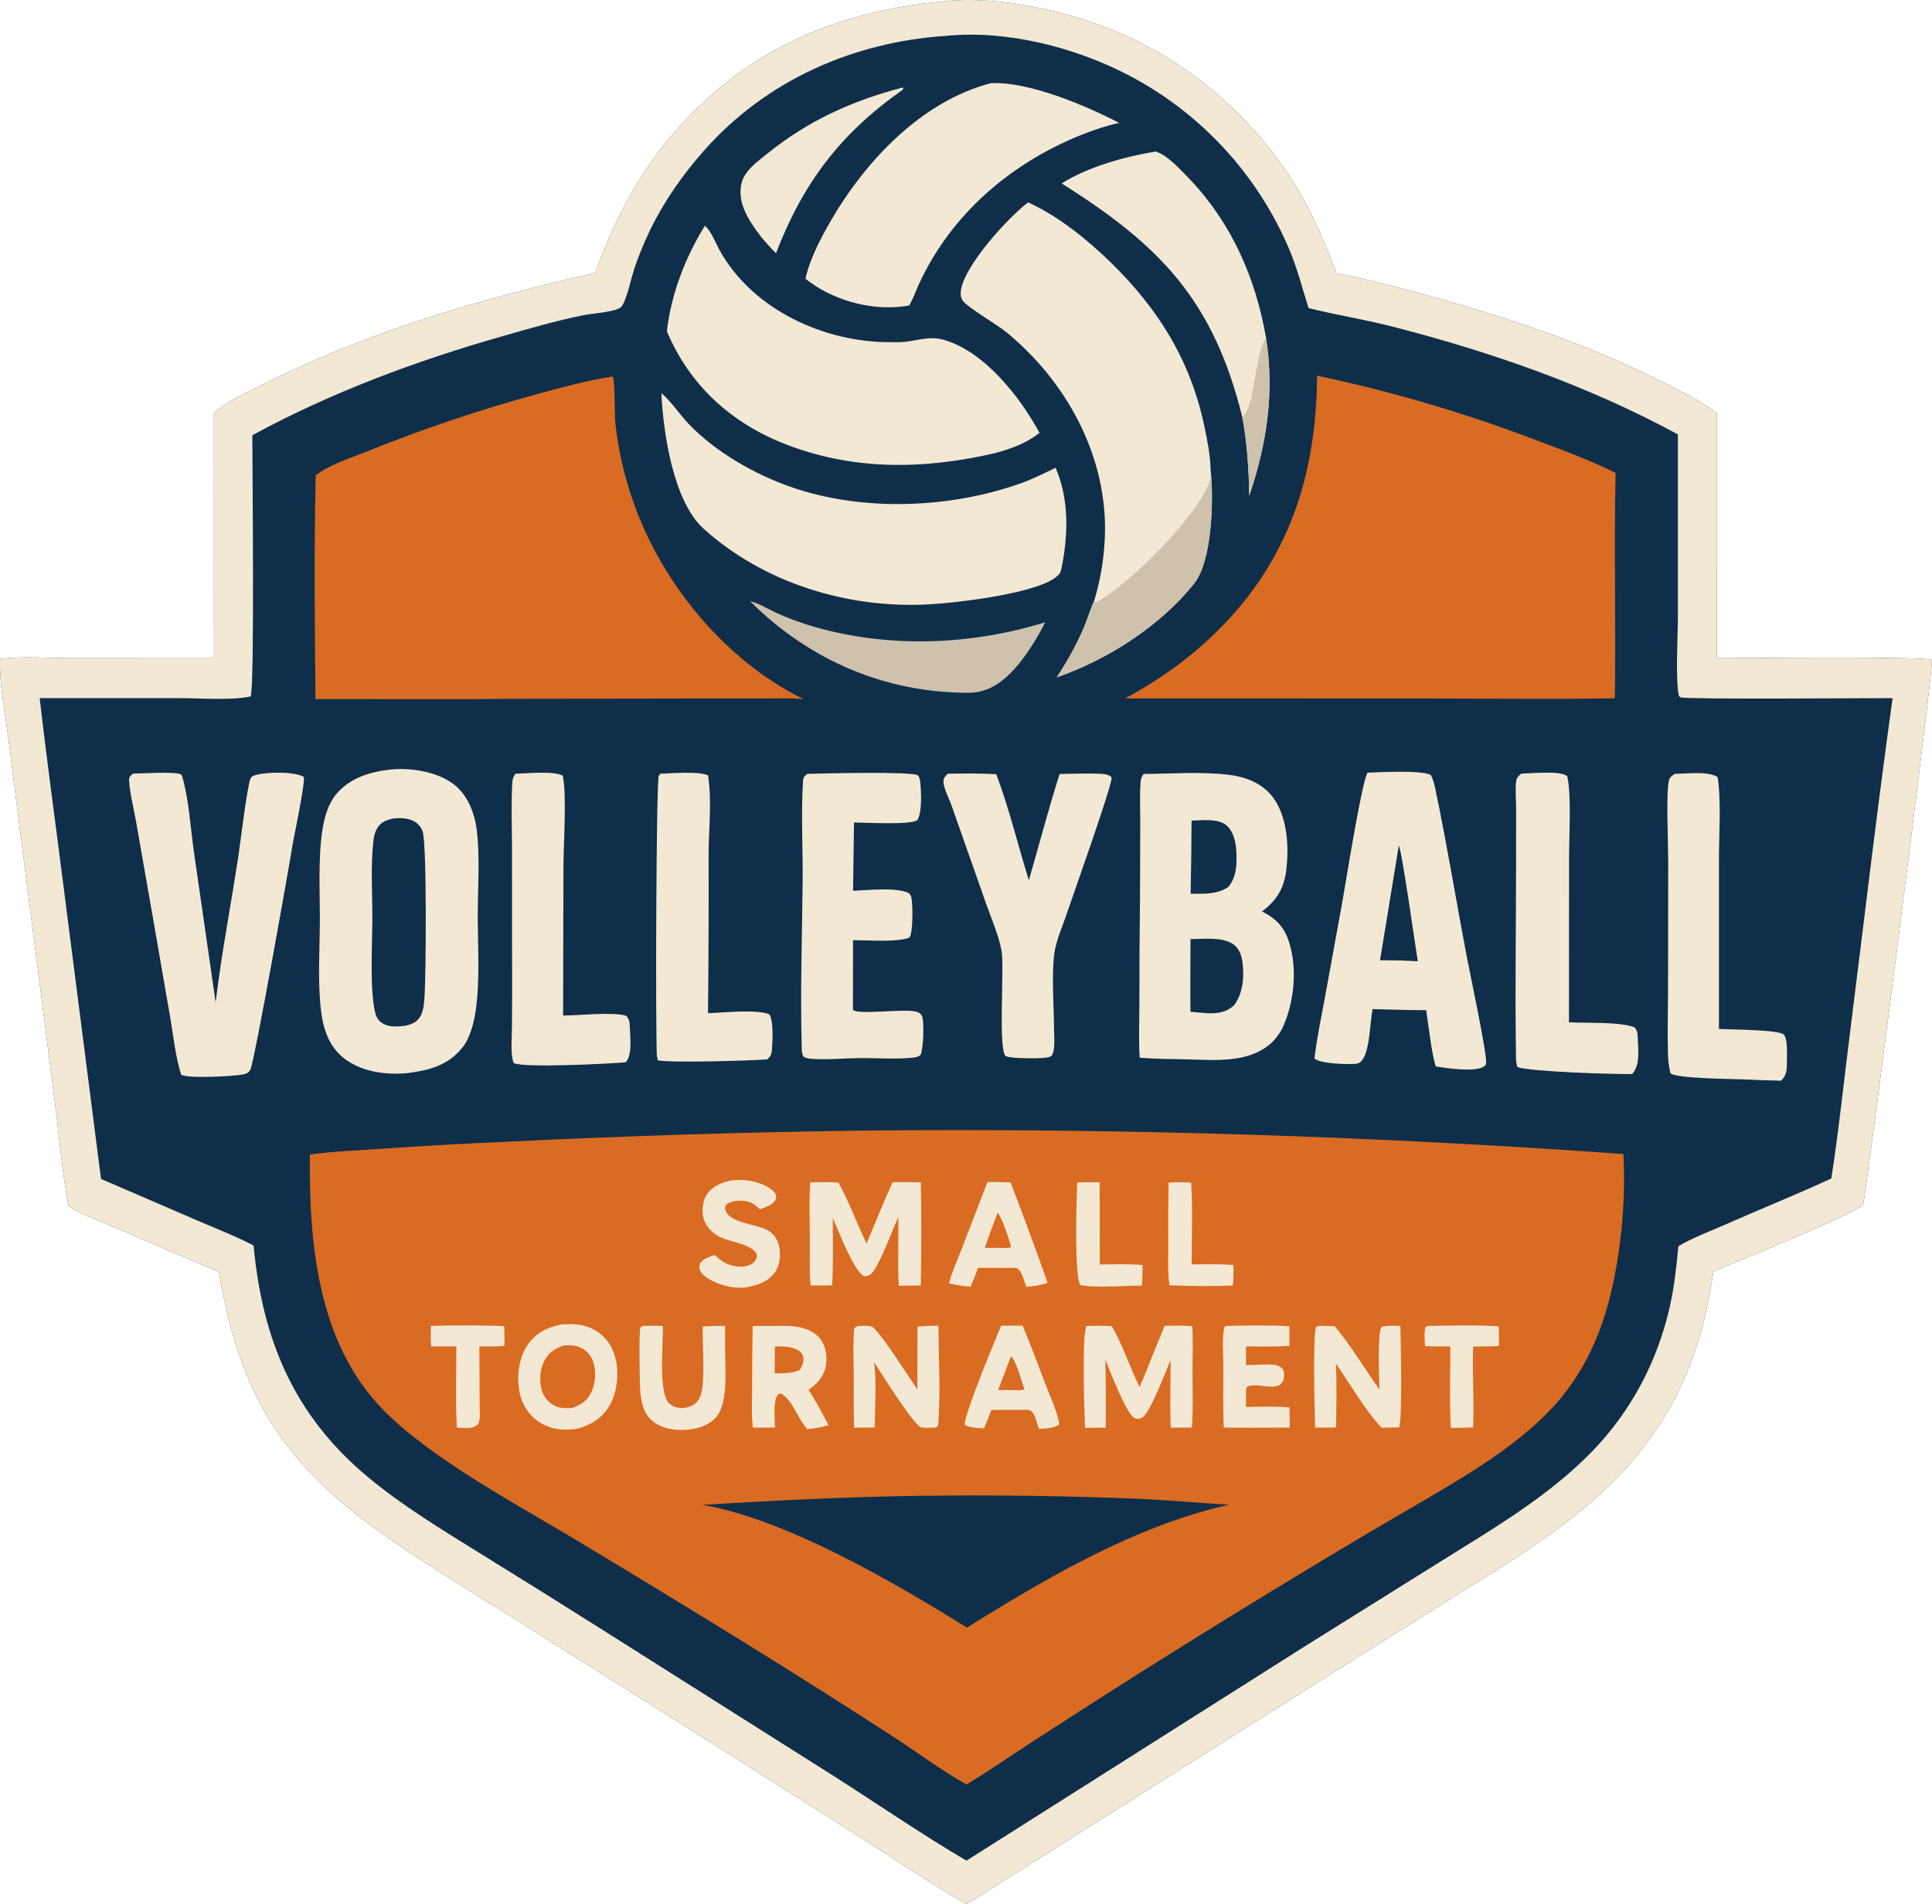 <?xml version="1.0" encoding="UTF-8"?>
<svg id="_Слой_1" data-name="Слой 1" xmlns="http://www.w3.org/2000/svg" viewBox="0 0 869.99 857.47">
  <defs>
    <style>
      .cls-1 {
        fill: #d96c22;
      }

      .cls-2 {
        fill: #cec2ad;
      }

      .cls-3 {
        fill: #f3e8d3;
      }

      .cls-4 {
        fill: #0f2e4a;
      }
    </style>
  </defs>
  <path class="cls-4" d="M838.95,542.64c-3.31,3.76-58.24,26.27-67.34,29.86-1.16,6.82-2.3,13.69-3.88,20.43-6.3,27.04-18.75,50.66-37.94,70.87-21.38,22.53-48.27,38.5-74.4,54.85l-56.55,35.54-156.49,98.92c-2.35,1.54-4.75,2.95-7.18,4.36-16.25-9.32-31.94-19.96-47.74-30.05l-76.63-48.57-80.71-50.84c-19.67-12.34-39.72-24.34-58.65-37.8-44.83-31.88-63.77-63.32-72.88-117.47-14.64-6.1-29.23-12.32-43.76-18.67-7.87-3.4-16.58-6.41-23.9-10.83-2.98-15.36-4.28-32.1-6.31-47.71l-12.8-99.8-8.07-63.47c-1.45-11.46-4.09-23.98-3.68-35.5,9.21-1.34,22.06-.38,31.62-.37l64.4,.04,.02-110.12c5.74-5.4,14.48-9.2,21.5-12.76,47.24-24.03,98.95-38.97,150.46-50.67,8.12-22.26,17.99-42.18,33.26-60.48C333.74,23.52,375.26,5.16,424.97,.6c25.61-2.89,58.61,4.98,82.04,15.51,31.72,14.26,59.92,39.7,77.65,69.58,7.11,11.99,12.26,24.41,17.21,37.41,13.02,2.43,26.01,5.91,38.78,9.36,38.14,10.33,76.52,23.28,111.72,41.43,7.05,3.64,14.39,7.19,20.67,12.08l.03,110.45c10.94,0,94.24-.91,96.91,.78,.67,3.84-29.57,240.14-31.03,245.44Z"/>
  <path class="cls-3" d="M838.95,542.64c-3.31,3.76-58.24,26.27-67.34,29.86-1.16,6.82-2.3,13.69-3.88,20.43-6.3,27.04-18.75,50.66-37.94,70.87-21.38,22.53-48.27,38.5-74.4,54.85l-56.55,35.54-156.49,98.92c-2.35,1.54-4.75,2.95-7.18,4.36-16.25-9.32-31.94-19.96-47.74-30.05l-76.63-48.57-80.71-50.84c-19.67-12.34-39.72-24.34-58.65-37.8-44.83-31.88-63.77-63.32-72.88-117.47-14.64-6.1-29.23-12.32-43.76-18.67-7.87-3.4-16.58-6.41-23.9-10.83-2.98-15.36-4.28-32.1-6.31-47.71l-12.8-99.8-8.07-63.47c-1.45-11.46-4.09-23.98-3.68-35.5,9.21-1.34,22.06-.38,31.62-.37l64.4,.04,.02-110.12c5.74-5.4,14.48-9.2,21.5-12.76,47.24-24.03,98.95-38.97,150.46-50.67,8.12-22.26,17.99-42.18,33.26-60.48C333.74,23.52,375.26,5.16,424.97,.6c25.61-2.89,58.61,4.98,82.04,15.51,31.72,14.26,59.92,39.7,77.65,69.58,7.11,11.99,12.26,24.41,17.21,37.41,13.02,2.43,26.01,5.91,38.78,9.36,38.14,10.33,76.52,23.28,111.72,41.43,7.05,3.64,14.39,7.19,20.67,12.08l.03,110.45c10.94,0,94.24-.91,96.91,.78,.67,3.84-29.57,240.14-31.03,245.44Z"/>
  <path class="cls-4" d="M426.16,16.14c27.13-2.7,57.78,5.14,81.72,17.57,32.67,16.96,58.39,44.8,72.73,78.7,3.63,8.64,5.83,17.46,8.65,26.34,12.26,3.07,24.81,5.04,37.1,8.17,44.47,11.34,88.79,26.77,129.2,48.71v82.27c0,8.56-1.19,28.36,.48,35.54,.26,.21,.47,.48,.77,.61,2.15,.98,85.24,.34,95.44,.35-7.07,50.75-13.02,101.73-19.42,152.58-2.67,21.22-4.89,42.61-8.18,63.74-15.89,7.35-32.25,13.91-48.28,20.98-6.83,3.01-14.17,5.74-20.6,9.52-.85,9.17-1.81,18.3-3.86,27.3-5.63,24.72-17.35,46.96-35.01,65.17-19.88,20.49-45.09,35.08-69.11,50.1l-60.26,37.66-146.18,92.6-6.15,3.89c-20.59-12.12-40.49-25.84-60.66-38.68l-104.91-66.33c-18.14-11.47-36.35-22.84-54.62-34.1-16.89-10.5-33.96-20.86-49.29-33.6-33.4-27.77-47.61-61.99-51.53-104.31-8-4.22-16.67-7.53-24.97-11.12l-43.73-18.87-16.64-129.89c-3.64-28.87-7.68-57.73-10.97-86.64h63.18c8.83,0,23.67,1.15,31.82-.79,1.81-3.86,.76-102.79,.75-117.61,35.43-19.28,73.95-33.56,112.69-44.61,11.91-3.4,23.98-6.91,36.11-9.4,4.07-.84,13.96-1.41,16.9-3.43,1.01-.69,1.73-2.57,2.15-3.65,1.58-3.97,2.47-8.4,3.73-12.5,1.99-6.44,4.63-12.76,7.56-18.83,6.26-12.96,14.62-24.84,24.13-35.62,28.02-31.78,67.38-49.12,109.26-51.81Z"/>
  <path class="cls-1" d="M390.37,509.13c113.65-1.1,227.3,2.43,340.67,10.57,.96,19.73-.65,39.51-4.77,58.83-4.48,20.83-12.81,40.13-27.56,55.8-17.97,19.09-43.82,33.32-66.32,46.54-14.77,8.57-29.46,17.29-44.06,26.15-41.93,25.32-83.43,51.33-124.48,78.04-9.48,6.24-18.89,12.66-28.57,18.59-11.51-6.4-22.52-14.73-33.61-21.9-21.73-14.06-43.6-27.9-65.6-41.53-26.07-16.1-52.24-32.03-78.5-47.8-26.03-15.51-63.84-35.96-84.74-57.2-29.82-30.3-33.7-75.06-33.29-115.28,10.08-1.41,20.55-1.8,30.71-2.49,19.42-1.36,38.86-2.45,58.32-3.29,53.9-2.66,107.85-4.34,161.81-5.03Z"/>
  <path class="cls-4" d="M413.9,673.65c33.31-.47,66.63-.01,99.92,1.38,13.2,.62,26.35,1.88,39.54,2.61-37.25,8.43-72.32,27.46-104.71,47.2-4.45,2.63-8.82,5.43-13.22,8.14-32.5-20.13-81.35-48.88-119.17-55.27,32.61-1.95,64.96-3.61,97.64-4.07Z"/>
  <path class="cls-3" d="M252.68,596.5c4.7-.34,9.26-.32,13.63,1.7,4.84,2.23,8.55,6.36,10.24,11.41,2.37,6.97,1.77,16.34-1.75,22.82-3.31,6.08-8.34,9.19-14.82,10.98-5.96,.98-11.86,.42-17.05-2.9-4.68-3-7.74-7.73-8.9-13.14-1.49-6.92-.53-15.6,3.43-21.52,3.68-5.5,8.9-8.08,15.2-9.35Z"/>
  <path class="cls-1" d="M253.78,605.93c2.33-.15,4.79-.2,7,.66,2.87,1.12,5.04,3.38,6.16,6.24,1.62,4.15,1.32,9.92-.57,13.93-1.93,4.09-4.54,5.79-8.68,7.3-2.39,.22-5.06,.2-7.31-.72-2.86-1.18-5.01-3.5-6.09-6.37-1.59-4.2-1.33-9.76,.66-13.79,1.98-4.01,4.76-5.77,8.85-7.25Z"/>
  <path class="cls-3" d="M364.83,532.5c4.25-.14,8.44-.17,12.69,.04,4.84,8.75,8.39,18.48,12.69,27.53,3.86-9.24,7.56-18.6,11.78-27.68,4.22-.02,8.44,0,12.66,.06,.37,15.45,.22,30.96,0,46.41-3.31,.16-6.61,.15-9.92,.15-.42-5.74-.21-11.58-.22-17.34l.03-13.66c-2.64,5.79-8.22,21.14-11.79,25.17-1.07,1.2-1.92,1.48-3.48,1.6-4.83-1.93-11.55-20.52-14.27-26.15,.07,10.04,.22,20.16-.26,30.18-3.23,.16-6.48,.11-9.72,.12-.61-6.66-.29-13.6-.33-20.3-.05-8.68-.36-17.48,.14-26.15Z"/>
  <path class="cls-3" d="M524.5,597.06c4.15-.1,8.25-.07,12.4,.12,.39,6.94,.08,14.07,.09,21.04,.01,8.19,.31,16.51-.25,24.68l-9.54,.04c-.37-6.84-.13-13.81-.15-20.66l.07-9.71c-2.1,4.66-9.33,24.34-13.01,25.98-1.17,.52-2.08,.67-3.25,.05-3.8-2.03-11.14-21.52-13.14-26.34,.29,10.23,.27,20.42,.22,30.66l-9.36,.13-.04-1.06c-.23-5.74-1.45-42.4,.81-44.83,3.8-.13,7.53-.13,11.32,.06,4.92,8.59,8.14,18.52,12.51,27.46,3.9-9.14,7.37-18.45,11.3-27.58Z"/>
  <path class="cls-3" d="M347.72,597.15c2.96-.03,5.98-.16,8.93,.09,4.71,.39,9.64,1.86,12.69,5.7,2.55,3.21,3.23,7.75,2.59,11.71-.85,5.3-3.68,8.3-7.83,11.29,3.39,5.05,6.13,10.51,8.99,15.86-3.17,1.04-6.33,1.48-9.64,1.8-1.18-1.51-2.22-3.18-3.31-4.75-2.19-3.79-4.46-8.88-8.25-11.21-.9,.03-1.06-.18-1.7,.66-2.14,2.8-1.24,11.07-1.21,14.58l-9.96,.08c-.68-5.55-.36-11.39-.35-16.98,0-9.61,.09-19.22,.26-28.83h8.79Z"/>
  <path class="cls-1" d="M348.91,606.36c3.27,0,6.78-.09,9.79,1.34,1.44,.69,2.67,1.74,3,3.39,.42,2.11-.49,4.06-1.5,5.84-3.53,1.73-7.52,1.48-11.35,1.52l.06-12.09Z"/>
  <path class="cls-3" d="M621.15,625.76c-.03-4.72-1.05-25.85,1.06-28.26,2.78-.61,5.55-.45,8.38-.41,.17,5.94,1.02,43.2-.64,45.75l-7.82,.13c-7.05-7.38-14.6-20.24-20.54-28.92,.41,9.59,.17,19.25,.04,28.84l-9.42,.02c-.26-6.99-1-40.3,.3-45.14l1.15-.65c2.44-.09,4.91,.06,7.36,.13,7.3,8.71,13.53,19.19,20.13,28.5Z"/>
  <path class="cls-3" d="M413.12,597.42c3.14-.33,6.3-.35,9.46-.41,.1,14.81,.99,30.29-.12,45.03-.95,1.05-1.42,.8-2.76,.91-1.8,.09-3.41,.13-5.19-.16-4.41-3.1-17.21-23.64-20.9-29.3,1.11,9.41,.44,19.89,.26,29.38-3.08,.06-6.18,.04-9.26,.05-.27-7.99-.12-16.03-.17-24.03-.04-6.83-.42-13.86,.24-20.66,.94-1.1,1.59-.93,2.99-1.14,1.23-.02,2.57-.11,3.79,.1,1.02,.18,1.4,.28,2.14,1.01,4.84,4.77,15.09,21.23,19.51,27.51l.03-28.29Z"/>
  <path class="cls-3" d="M444.65,532.35c3.47-.08,6.95,.05,10.42,.11,5.74,15.04,11.32,30.14,16.71,45.31-3.2,1.03-6.23,1.48-9.55,1.77-1.08-2.22-1.67-5.75-3.3-7.59-1.06-1.19-1.78-.93-3.23-.96l-15.31-.02c-1,2.87-2.12,5.7-3.34,8.49-3.34-.24-6.46-.72-9.71-1.51,1.43-5.37,3.87-10.76,5.88-15.96l11.44-29.64Z"/>
  <path class="cls-1" d="M449.25,546.21c2.06,2.05,5.19,12.19,6.1,15.37-1.3,.63-2.73,.42-4.15,.42l-7.71-.05c1.79-5.29,3.71-10.54,5.76-15.73Z"/>
  <path class="cls-3" d="M450.8,597.04c3.23-.06,6.47-.03,9.7-.03,3.7,8.85,7.04,17.89,10.46,26.85,2.11,5.52,5.1,11.65,6.03,17.48-2.08,2.03-6.36,1.9-9.16,2.14-.88-2.14-1.44-5.87-3.01-7.52-1.21-1.28-1.99-1-3.62-1.04l-14.8,.03c-1.02,2.8-2.11,5.55-3.27,8.3-3-.17-5.89-.13-8.65-1.49-1-3.22,14.03-39.16,16.32-44.72Z"/>
  <path class="cls-1" d="M455.28,610.76c2.41,2.43,4.76,11.3,6.02,14.86-1.25,.74-3.07,.44-4.48,.42l-7.38-.02,5.84-15.26Z"/>
  <path class="cls-3" d="M289.13,597.13c3.13-.17,6.25-.08,9.38,0,.2,7.62-2.05,29.17,2.44,34.45,1.34,1.58,3.26,2.37,5.3,2.49,2.52,.16,5.19-.45,7.07-2.22,1.49-1.41,2.32-3.35,2.71-5.33,1.44-7.29,.23-21.12,.4-29.13,3.35-.28,6.69-.29,10.05-.29l.04,10.16c-.07,8.26,1.64,24.19-3.93,30.83-3.15,3.76-8.27,5.36-13,5.78-5.58,.49-11.84-.41-16.16-4.25-3.93-3.49-4.86-9.03-5.18-14.04-.19-3.01-.58-26.12,.11-27.58,.17-.35,.52-.58,.77-.87Z"/>
  <path class="cls-3" d="M329.6,531.52c3.14-.14,6.12-.25,9.22,.49,3.85,.92,8.44,2.45,10.58,5.99,.07,.92,.23,1.38-.18,2.24-1.24,2.57-4.56,3.36-7.04,4.35-1.66-1.58-3.27-2.99-5.57-3.51-3.11-.7-6.77-.49-9.46,1.28-.59,1.14-.86,1.42-.44,2.73,1.89,5.82,14.18,6.14,19.03,8.98,2.74,1.61,4.42,4.03,5.08,7.12,.83,3.89,.43,8.66-1.98,11.96-3.24,4.45-8.35,5.76-13.45,6.74-2.5,.08-5.04,0-7.49-.54-3.73-.82-10.61-3.25-12.49-6.92-.56-1.09-.73-2.19-.17-3.34,1.13-2.28,4.43-3.08,6.64-3.92,1.35,1.3,2.83,2.59,4.48,3.49,3.03,1.64,7.06,2.35,10.41,1.34,1.5-.45,3.15-1.54,3.75-3.07,.3-.77,.47-1.4,.14-2.18-1.8-4.34-12.25-5.56-16.34-7.62-3.5-1.76-6.44-4.6-7.51-8.47-.86-3.12-.46-7.55,1.24-10.34,2.5-4.1,7.09-5.87,11.56-6.81Z"/>
  <path class="cls-3" d="M552.13,597.14c9.43-.26,19.05-.36,28.47,.09,.08,2.97,.01,5.95,0,8.92-6.47,.37-13.04,.19-19.52,.23v8.38c3.97,.07,8.05-.51,12-.18,2.09,.18,3.37,.57,4.75,2.21,.45,1.35,.55,2.32,.31,3.74-1.31,7.73-12.67,1.15-16.86,4.21l-.19,1.53v7.32c6.5-.07,13.06-.27,19.55,.21,.18,3.03,.13,6.07,.12,9.1-9.9,.09-19.79,.1-29.69,.04-.4-8.98-.15-18.06-.17-27.05,0-5.82-.69-12.52,.38-18.18l.86-.57Z"/>
  <path class="cls-3" d="M642.8,597.15c10.61-.22,21.45-.48,32.04,.17,.25,2.93,.15,5.89,.13,8.83-3.82,.31-7.75,.19-11.58,.24-.32,8.71,.05,17.54,.11,26.26,.07,3.4-.06,6.78-.17,10.17-3.34,.2-6.7,.18-10.04,.21-.61-12.15-.2-24.49-.2-36.66-3.79,.04-7.58,0-11.37-.14-.19-2.77-.52-5.76,.12-8.48l.97-.58Z"/>
  <path class="cls-3" d="M194.09,597.11c10.92-.26,22.07-.38,32.98,.14,.09,2.95,.09,5.9,.12,8.85-3.74,.39-7.58,.26-11.34,.28l.15,26.65c0,2.75,.45,5.77-.65,8.34-2.64,2.4-6.25,1.64-9.61,1.55-.68-12.11-.24-24.41-.23-36.54l-11.35-.02c-.22-3.14-.33-6.1-.07-9.24Z"/>
  <path class="cls-3" d="M526.21,532.55c3.41-.17,6.76-.13,10.17,.02,.75,12.15,.22,24.65,.24,36.84,6.24-.02,12.59-.3,18.81,.32,.1,3.12,.06,6.09-.25,9.2-9.42,.38-19.14,.29-28.55-.11-.91-5.9-.52-12.26-.53-18.22-.06-9.35-.02-18.7,.12-28.05Z"/>
  <path class="cls-3" d="M485.07,532.53c3.35-.19,6.73-.09,10.09-.07l.09,36.97c6.36-.02,12.89-.32,19.21,.29,.09,3.12-.02,6.15-.27,9.26-7.97,0-20.42,1.09-27.65-.21-2.91-3.73-1.73-39.51-1.47-46.25Z"/>
  <path class="cls-1" d="M275.65,169.6l.26,.05c1.1,1.54,.8,17.64,1.2,21.05,1.29,11.73,3.89,23.27,7.76,34.42,12.79,37.26,41.44,72.31,77.04,89.77-5.45-.58-11.11-.32-16.6-.33h-27.78s-88.83,.15-88.83,.15c-28.87,.38-57.76,.03-86.63,.11-.35-33.51-.68-67.28,.11-100.79,6.36-4.83,15.84-7.85,23.25-10.8,25.01-10.08,50.58-18.69,76.6-25.79,11.02-3.01,22.33-6.11,33.63-7.85Z"/>
  <path class="cls-1" d="M593.09,169.19c33.64,7.1,66.66,16.83,98.78,29.08,12.02,4.5,24.13,8.98,35.64,14.69-.74,33.82,.2,67.69-.34,101.52-27.8,.47-55.67,.11-83.47,.09l-137.11-.04c15.38-8.25,29.23-18.14,41.65-30.42,32.25-31.86,44.59-70.46,44.84-114.93Z"/>
  <path class="cls-3" d="M462.96,91.15c13.52,6.09,26.69,16.77,37.23,27.05,21.49,20.97,35.89,44.17,42.14,73.73,1.35,6.38,2.72,13.21,2.81,19.73,1.42,12.94,.8,40.79-7.42,51.12-15.24,19.16-38.99,34.29-61.88,42.25,4.87-7.35,9.02-14.75,12.42-22.9,1.59-3.82,2.78-7.92,4.49-11.65,3.11-10.35,4.74-21.09,4.85-31.9,.18-34.65-17.81-67.04-44.2-88.79-4.5-3.71-17.18-10.99-19.73-14.2-1.1-1.39-1.19-3.01-.98-4.69,1.39-11.17,21.31-33.03,30.27-39.75Z"/>
  <path class="cls-2" d="M545.15,211.66c1.42,12.94,.8,40.79-7.42,51.12-15.24,19.16-38.99,34.29-61.88,42.25,4.87-7.35,9.02-14.75,12.42-22.9,1.59-3.82,2.78-7.92,4.49-11.65l.68,.58c4.23-.8,19.12-14.11,22.52-17.33,8.24-7.83,25.73-26.56,28.79-37.39,.41-1.45,.36-3.18,.4-4.68Z"/>
  <path class="cls-3" d="M175.61,346.58c9.23-.99,21.15,.87,28.7,6.6,6.18,4.69,9.41,12.93,10.35,20.45,1.53,12.29,.51,25.62,.48,38.03-.04,14.18,1.12,29.55-.96,43.58-.8,5.41-2.47,12.2-5.93,16.51-6.43,8.01-14.85,10.24-24.56,11.5-9.76,.99-21.03-.5-28.92-6.77-6.82-5.42-9.32-13.43-10.27-21.79-1.47-12.89-.54-26.65-.47-39.63,.07-12.97-.86-28.91,1.19-41.56,.88-5.46,2.51-11.36,6.07-15.7,6.09-7.43,15.17-10.14,24.33-11.23Z"/>
  <path class="cls-4" d="M177.43,368.55c2.9-.19,5.76-.2,8.46,1.04,2.02,.93,3.76,2.77,4.44,4.91,1.91,5.97,1.5,64.85,.85,74.18-.2,2.81-.41,6.46-1.82,8.92-1.6,2.8-3.87,3.64-6.88,4.36-3.29,.36-6.94,.76-9.95-.94-2.01-1.14-3.04-2.8-3.59-5-2.54-10.21-1.26-31.66-1.26-42.76,0-11.19-.8-23.13,.42-34.24,.24-2.2,.65-4.26,1.85-6.16,1.81-2.86,4.32-3.67,7.48-4.31Z"/>
  <path class="cls-3" d="M317.39,101.67c2.82,2.2,4.93,7.93,6.71,11.12,14.85,26.69,47.07,41.43,76.78,41.31,2.3,0,4.75,.09,7.02-.19,6.17-.76,11.01-2.65,17.33-.8,18.26,5.35,34.23,25.83,42.88,41.86-6.12,4.68-12.08,6.86-19.47,8.95-32.3,7.62-65.03,8.22-96.34-4.44-23.96-9.69-41.92-26.48-52-50.24,1.87-16.73,8.3-33.31,17.09-47.57Z"/>
  <path class="cls-3" d="M515.01,348.54c12.54-.07,26.07-1.14,38.48,.42,7.69,.97,15,3.78,19.79,10.2,6.57,8.8,7.27,22.79,5.86,33.26-1.08,8.02-4.45,13.21-10.84,18.04,6.08,3.05,9.81,6.78,12.03,13.38,4.15,12.32,2.43,28.51-3.29,40.05-1.46,2.33-2.95,4.45-5.05,6.25-10.37,8.86-25.39,7.2-38.04,6.93-6.91-.15-13.85-.17-20.74-.72-.52-7.95-.14-16.15-.14-24.12-.01-16,.08-32.01,.28-48.01l.11-34.15c.01-5.86-.31-11.96,.14-17.8,.14-1.79,.36-2.27,1.41-3.74Z"/>
  <path class="cls-4" d="M536.09,422.94c5.65-.05,14.29-1.1,19.13,2.21,2.6,1.78,3.77,4.73,4.2,7.75,.96,6.63,.42,14.17-3.61,19.69-.11,.11-.22,.22-.34,.33-5.49,4.95-12.64,3.2-19.41,2.73-.11-10.9,0-21.81,.02-32.71Z"/>
  <path class="cls-4" d="M536.56,369.57c4.66-.12,11.88-1.12,15.71,2.13,3.39,2.87,4.27,7.95,4.48,12.15,.27,5.44,.01,11.47-3.76,15.69-5.19,3.4-10.93,2.92-16.85,2.94,.24-10.97,.39-21.94,.43-32.91Z"/>
  <path class="cls-3" d="M297.84,177.07c3.98,3.21,8.6,10.06,12.42,14.01,12.14,12.57,29.43,22.46,45.79,28.19,32.14,11.26,71.52,9.8,103.57-1.59,5.42-1.93,10.55-4.52,15.71-7.02,5.94,13.64,5.72,28.92,3.05,43.27-.29,1.47-.46,3.42-1.44,4.61-7.04,8.61-46.54,12.96-58.56,13.63-36.43,2.04-74.36-9.5-101.59-34.11-13.68-12.37-18.15-43.39-18.96-60.99Z"/>
  <path class="cls-3" d="M615.74,347.98c5.84-.21,23.92-1.25,28.53,1,1.12,2.07,1.66,4.32,2.14,6.61,5.17,24.69,9.24,49.74,13.95,74.55,1.25,6.58,9.28,44.34,8.82,48.43-.1,.9-.21,1.19-.93,1.7-3.89,2.74-17,.75-21.74,0-1.95-6.77-2.64-14.27-3.72-21.24l-.57-4.09c-8.04-.03-16.08-.3-24.12-.49-1.22,6.03-1.2,17.93-4.48,22.7-.75,1.09-1.75,1.82-3.1,1.93-3.74,.32-16.15,.01-18.6-2.4,1.07-9.23,3.04-18.41,4.72-27.54l7.62-41.88c1.71-9.38,8.74-54.07,11.5-59.27Z"/>
  <path class="cls-4" d="M629.87,380.81c1.33,1.81,7.51,45.46,8.56,52.09l-7-.33-9.99-.13,8.44-51.63Z"/>
  <path class="cls-3" d="M59.81,348.4c3.67-.05,19.49-1.05,21.7,.39,.41,.27,.35,.34,.5,.82,3.04,10.05,3.79,23.44,5.3,33.97l9.79,67.8c2.67-22.11,6.96-44.18,10.29-66.21,.89-5.92,3.8-30.41,5.4-34.46,.48-1.21,1.62-1.48,2.78-1.79,4.82-1.26,16.85-1.57,21.25,.95,.73,2.05-4.22,26.02-4.92,29.65-1.67,10.62-17.39,99.11-19.19,102.28-.77,1.35-1.87,1.79-3.34,2.09-3.85,.8-25.07,1.96-27.8,.08-2.59-8.14-3.47-17.43-4.94-25.88l-8.43-48.55-7.03-40.09c-1.01-5.79-2.74-12.23-3.05-18.05-.09-1.57,.69-1.96,1.69-3Z"/>
  <path class="cls-3" d="M446.17,37.45c16.92-.88,42.84,10.1,57.79,17.89-5.97,1.34-11.68,3.23-17.35,5.53-32.86,13.28-60.3,37.42-74.26,70.4-.8,2.17-1.82,4.2-2.85,6.27-1.26,.26-2.54,.45-3.83,.58-14.68,1.57-31.52-3.3-42.97-12.61,1.99-8.96,6.89-18.27,11.48-26.19,15.71-27.08,40.9-53.72,71.98-61.86Z"/>
  <path class="cls-3" d="M363.51,348.5c6.61-.2,46.83-1.13,49.73,.61,.75,.45,1.04,2.29,1.14,3.11,.48,3.93,.93,14.24-1.41,17.24-3.84,2.12-23.01,.97-28.41,.95l-.43,30.75c6.33-.22,19.65-1.75,25.2,1.08,.65,.72,.96,1.31,1.13,2.26,.58,3.22,.73,15.52-.91,17.74-5.36,2.21-19.09,1.16-25.42,1.17l-.05,31.4c2.48,2.34,23.29-.68,28.44,.78,1.22,.35,2.05,.76,2.63,1.94,1.19,2.41,.59,15.15-.6,17.54-1.25,1.01-1.94,1.07-3.56,1.24-7.77,.82-16.23,.13-24.09,.2-7.05,.07-14.36,.86-21.39,.33-1.44-.11-2.68-.2-3.83-1.15-.36-.91-.59-1.66-.62-2.66-.78-25.17,.14-50.66,.37-75.86,.14-15.05-.76-30.45,.17-45.43,.11-1.78,.65-2.14,1.91-3.24Z"/>
  <path class="cls-3" d="M426.79,348.44c7.24-.1,14.63-.24,21.85,.25,5.79,15.41,9.76,31.99,14.66,47.74,4.61-15.94,8.82-32.07,13.85-47.88,5.73-.08,11.56-.33,17.29-.11,2.08,.08,4.6,.02,6.12,1.65,.68,2.42-17.39,53.14-20.04,60.93-1.95,6.01-4.95,12.34-5.78,18.6-1.24,9.41-.17,23.61-.1,33.5,.02,3.47,.52,7.91-.51,11.22-.32,1.02-.54,1.17-1.52,1.63-2.13,.99-17.83,.78-19.68-.33-3.57-2.14-.6-39.91-1.91-47.35-1.24-7.05-4.6-14.49-6.96-21.29l-15.64-44.43c-1.03-2.99-3.61-7.7-3.58-10.72,.02-1.67,.92-2.27,1.95-3.41Z"/>
  <path class="cls-3" d="M520.43,68.21c1.56,.59,3,1.28,4.36,2.26,4.08,2.94,7.69,6.82,11.15,10.45,18.79,19.79,29.57,44.59,34.17,71.28,3.84,24.76,.38,47.5-7.56,71.04-.21-12.07-.92-23.47-3.13-35.38-13.03-52.72-37.02-77.35-81.36-105.26,12.23-7.62,28.3-12,42.37-14.38Z"/>
  <path class="cls-2" d="M559.42,187.85c5.95-4.91,5.46-28.69,10.69-35.65,3.84,24.76,.38,47.5-7.56,71.04-.21-12.07-.92-23.47-3.13-35.38Z"/>
  <path class="cls-3" d="M685.03,348.41c4.39-.1,17.76-1.52,20.71,1.17,1.94,8.18,.81,26.9,.82,35.89l-.04,74.93c7.56,.43,23.16-.34,29.49,2.25,1.18,1.37,1.4,2.42,1.44,4.22,.13,5.35,1.37,12.67-2.49,16.82-8.68,.14-45.16-1.03-51.6-3.1-.87-2-.7-5.19-.73-7.38-.4-27.46,.04-54.98,.06-82.45l.02-27.43c0-3.65-.46-7.95,.02-11.52,.22-1.65,1.12-2.37,2.29-3.41Z"/>
  <path class="cls-3" d="M754.17,348.5c5.28-.05,14.86-1.33,19.27,1.42,1.68,9.81,.62,26.49,.62,36.88v76.56c4.58,.34,26.82,.28,29.15,2.54,1.9,1.85,1.42,9.32,1.44,11.84,.03,3.66,.12,6.2-2.59,8.95-5.84-.14-11.67-.34-17.51-.61-4.47-.19-30.13-.35-32.34-2.77-.57-2.55-1-5.01-1.09-7.63-.32-9.91-.02-19.93,0-29.85l.09-57.52c.01-7.51-1.03-31.05,.27-36.68,.38-1.65,1.39-2.23,2.69-3.14Z"/>
  <path class="cls-3" d="M232.05,348.46c5.15-.13,17.08-1.39,21.35,.84,1.84,8.21,.43,29.92,.33,39.53l-.16,68.5c6.89,.02,22.76-1.77,28.44,.16,1.31,1.44,1.54,2.86,1.59,4.75,.11,4.44,1.27,12.86-1.82,16.15-7.5,.7-46.13,2.62-50.43,.35-.24-.6-.44-1.13-.56-1.77-.8-4.42-.29-9.61-.26-14.13,.07-8.33,.09-16.65,.06-24.98l-.04-55.88c0-9.66-.42-19.48,.11-29.12,.1-1.84,.35-2.89,1.4-4.4Z"/>
  <path class="cls-3" d="M297.22,348.48c5.19-.22,17.19-1.23,21.59,.67,1.82,10.75,.34,24.3,.28,35.39,.07,23.92-.02,47.85-.27,71.77,6.7-.27,21.86-1.89,27.53,.46,2.12,2.41,1.5,12.76,1.24,16.2-.15,1.93-.71,2.88-2.14,4.13-7.27,.56-44.75,1.7-49.46,.35l.21-1.31-.38,.21c-.68-10.38-.38-124.16,.86-127.3l.52,.25-.19-.76,.21-.07Z"/>
  <path class="cls-2" d="M337.81,270.81c3.61,.67,8.05,3.51,11.48,5.04,4.95,2.27,10.05,4.21,15.25,5.81,34.48,10.38,71.81,9.13,106.08-1.4-2.4,5-5.32,9.71-8.45,14.28-2.05,2.8-4.23,5.63-6.66,8.12-5.39,5.52-11.47,9.35-19.44,9.34-37.79-.05-71.55-14.68-98.27-41.19Z"/>
  <path class="cls-3" d="M406.27,39.46l.57,.17c-.49,.95-.23,.74-1.01,1.29-27.49,19.36-44.41,41.83-56.39,73.13-2.25-2.23-4.33-4.55-6.39-6.96-3.45-4.5-7.36-9.93-8.89-15.46-1.09-3.95-1.05-8.73,1.05-12.36,2.31-3.99,6.64-7.11,10.2-9.99,18.3-14.81,38.17-23.87,60.86-29.81Z"/>
</svg>